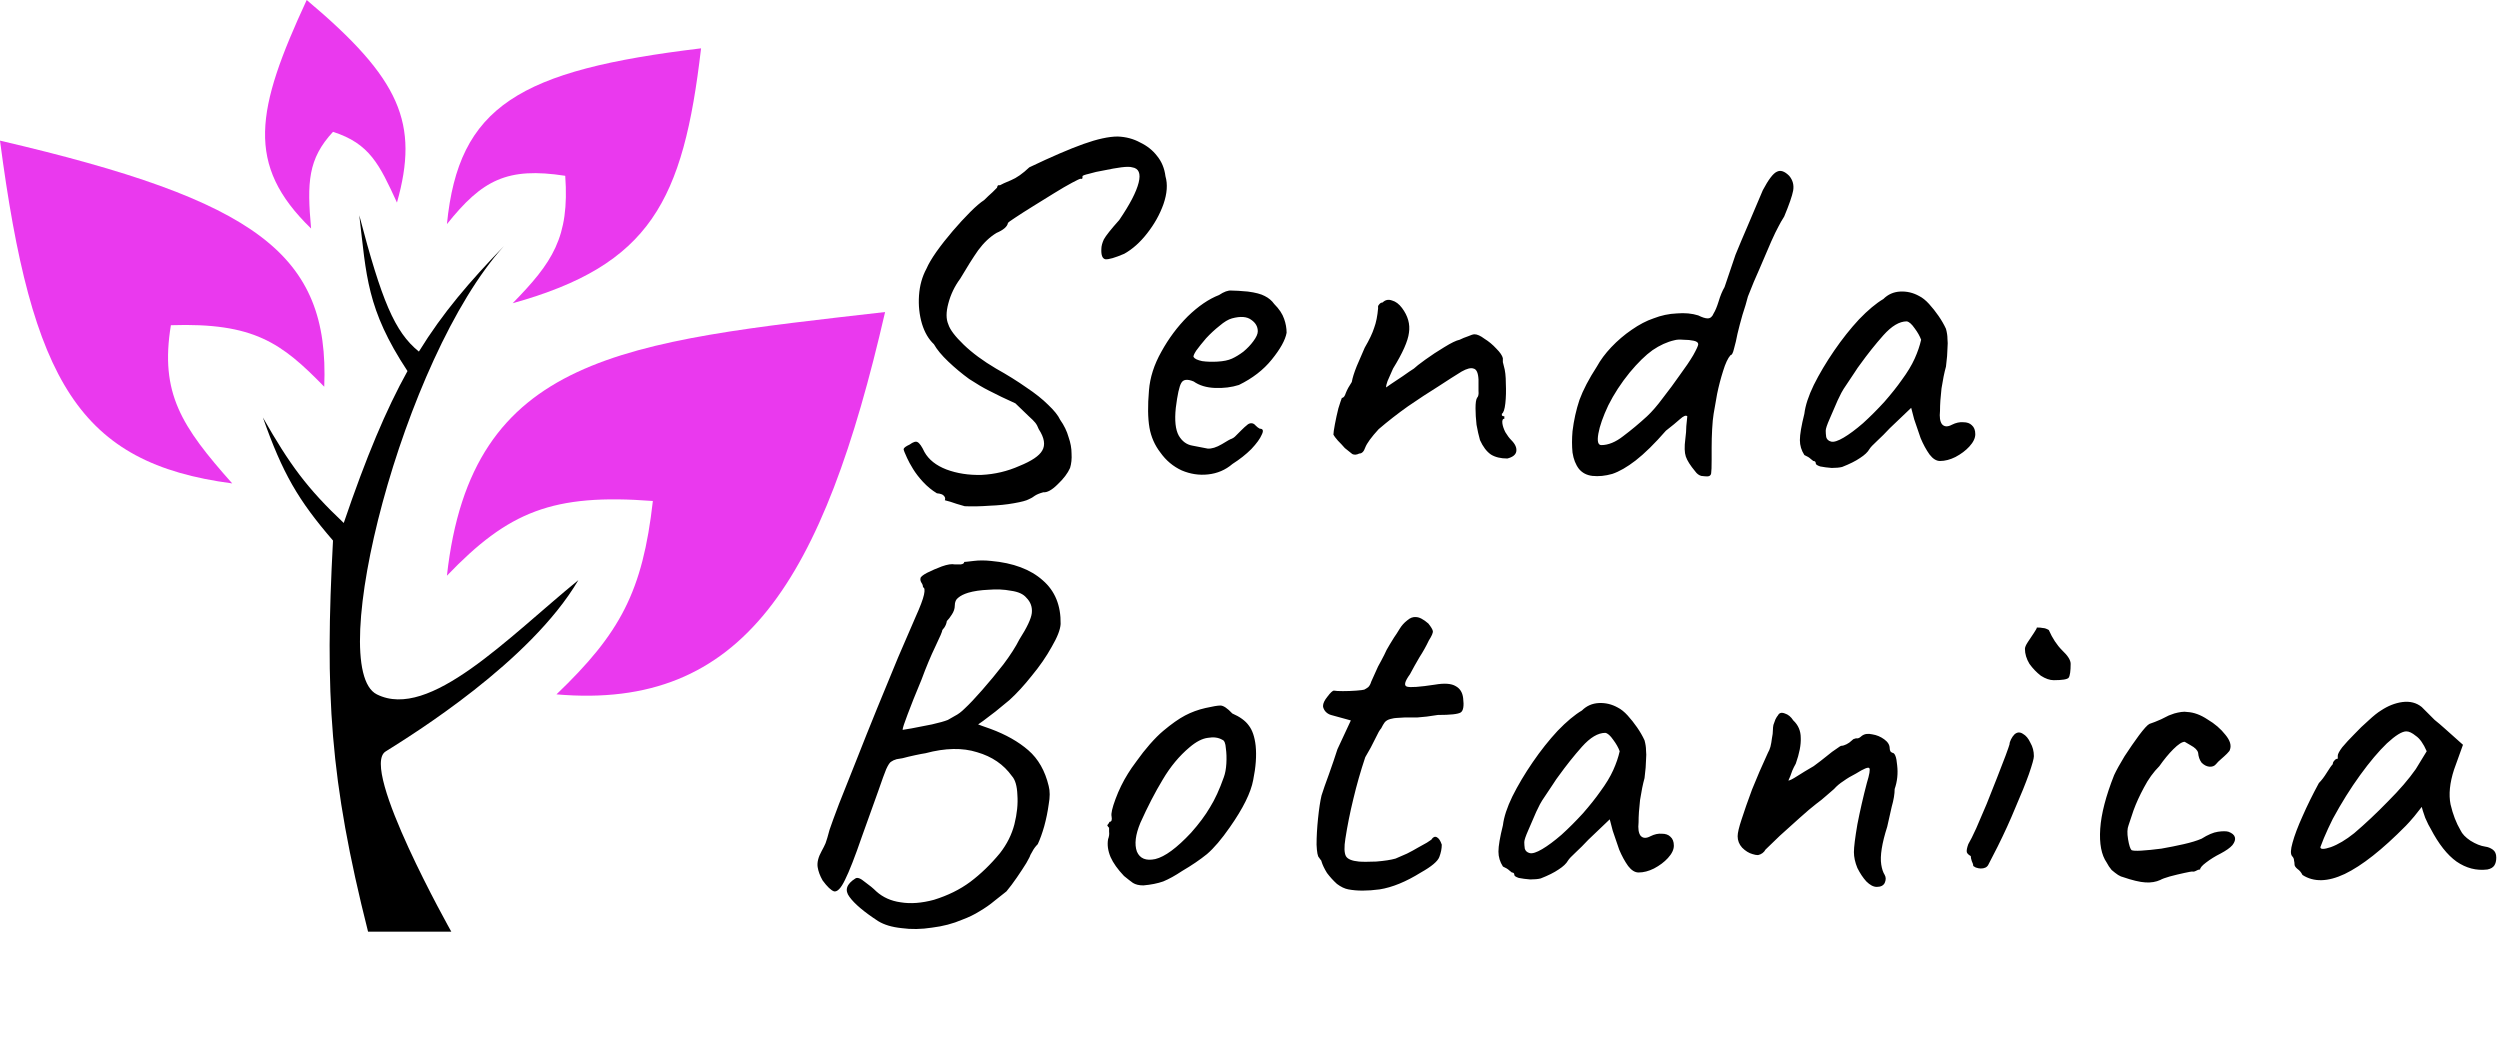 <svg width="322" height="134" viewBox="0 0 322 134"  xmlns="http://www.w3.org/2000/svg">
<g id="Group 6">
<g id="Vector 1">
<path d="M58.129 120H47.406C42.457 100.398 41.84 89.359 42.891 69.623C38.399 64.419 36.399 60.971 33.861 53.774C37.312 59.839 39.535 62.883 44.275 67.359C47.174 58.837 49.731 52.758 52.485 47.795C47.196 39.783 47.2 35.476 46.277 27.736C49.146 38.675 50.822 42.761 53.953 45.283C57.032 40.281 60.452 36.316 64.901 31.698C51.846 46.129 41.762 86.038 48.535 89.434C55.307 92.83 65.419 82.13 74.495 74.717C68.302 85.261 53.063 94.658 49.663 96.792C46.264 98.927 58.129 120 58.129 120Z"/>
<path d="M84.089 64.528C82.766 76.21 79.879 81.57 71.673 89.434C95.715 91.524 106.042 74.81 114 40.189C80.305 44.055 60.712 45.657 57.564 74.151C65.506 65.87 71.202 63.548 84.089 64.528Z" fill="#EA39EE"/>
<path d="M72.802 22.642C73.37 30.592 71.14 33.828 66.03 39.057C83.765 34.124 88.008 25.913 90.297 6.226C66.835 9.045 59.066 13.665 57.564 28.868C62.11 23.183 65.303 21.488 72.802 22.642Z" fill="#EA39EE"/>
<path d="M40.069 29.434C31.587 21.215 32.934 14.187 39.505 0C51.616 10.178 54.001 15.893 51.129 26.092L51.112 26.056C48.883 21.217 47.628 18.493 42.891 16.981C39.66 20.465 39.535 23.511 40.069 29.434Z" fill="#EA39EE"/>
<path d="M41.762 49.811C42.45 32.743 33.155 25.844 0 18.113C4.078 49.222 10.202 59.668 29.911 62.264C23.363 54.91 20.58 50.631 22.01 41.887C32.715 41.536 36.264 44.164 41.762 49.811Z" fill="#EA39EE"/>
</g>
<path id="Senda&#226;&#128;&#168;" d="M124.256 65.2C123.488 64.987 122.869 64.795 122.4 64.624C121.931 64.496 121.696 64.432 121.696 64.432C121.781 64.219 121.739 64.027 121.568 63.856C121.44 63.685 121.141 63.579 120.672 63.536C120.032 63.152 119.435 62.661 118.88 62.064C118.368 61.509 117.941 60.955 117.6 60.4C117.259 59.845 117.003 59.376 116.832 58.992C116.533 58.352 116.384 57.968 116.384 57.84C116.427 57.669 116.683 57.477 117.152 57.264C117.621 56.923 117.963 56.816 118.176 56.944C118.432 57.072 118.731 57.499 119.072 58.224C119.627 59.205 120.565 59.952 121.888 60.464C123.253 60.976 124.768 61.211 126.432 61.168C128.139 61.083 129.76 60.699 131.296 60.016C132.875 59.376 133.856 58.715 134.24 58.032C134.667 57.307 134.517 56.389 133.792 55.28C133.664 54.939 133.515 54.661 133.344 54.448C133.173 54.235 132.896 53.957 132.512 53.616C132.171 53.275 131.595 52.72 130.784 51.952C130.144 51.653 129.547 51.376 128.992 51.12C128.48 50.864 127.925 50.587 127.328 50.288C126.645 49.947 125.813 49.456 124.832 48.816C123.893 48.133 122.997 47.387 122.144 46.576C121.291 45.765 120.672 45.019 120.288 44.336C119.605 43.696 119.093 42.821 118.752 41.712C118.411 40.56 118.283 39.344 118.368 38.064C118.453 36.784 118.773 35.632 119.328 34.608C119.584 34.011 120.011 33.285 120.608 32.432C121.248 31.536 121.952 30.64 122.72 29.744C123.488 28.848 124.235 28.037 124.96 27.312C125.685 26.587 126.283 26.075 126.752 25.776C127.093 25.435 127.456 25.093 127.84 24.752C128.224 24.368 128.416 24.176 128.416 24.176C128.459 23.963 128.523 23.856 128.608 23.856C128.736 23.856 128.8 23.856 128.8 23.856C129.013 23.728 129.483 23.515 130.208 23.216C130.933 22.917 131.723 22.363 132.576 21.552C135.435 20.187 137.76 19.184 139.552 18.544C141.344 17.904 142.816 17.584 143.968 17.584C145.035 17.627 145.995 17.883 146.848 18.352C147.744 18.779 148.469 19.355 149.024 20.08C149.621 20.805 149.984 21.68 150.112 22.704C150.411 23.728 150.325 24.923 149.856 26.288C149.387 27.611 148.683 28.869 147.744 30.064C146.848 31.216 145.867 32.091 144.8 32.688C143.605 33.2 142.795 33.435 142.368 33.392C141.984 33.307 141.813 32.859 141.856 32.048C141.856 31.707 141.963 31.301 142.176 30.832C142.432 30.363 143.093 29.531 144.16 28.336C145.525 26.331 146.357 24.731 146.656 23.536C146.955 22.341 146.677 21.68 145.824 21.552C145.568 21.467 145.099 21.467 144.416 21.552C143.776 21.637 143.051 21.765 142.24 21.936C141.472 22.064 140.811 22.213 140.256 22.384C139.701 22.512 139.424 22.619 139.424 22.704C139.424 22.704 139.424 22.768 139.424 22.896C139.424 23.024 139.339 23.067 139.168 23.024C139.083 23.024 138.72 23.195 138.08 23.536C137.44 23.877 136.672 24.325 135.776 24.88C134.88 25.435 133.984 25.989 133.088 26.544C132.192 27.099 131.424 27.589 130.784 28.016C130.187 28.4 129.867 28.635 129.824 28.72C129.739 29.189 129.248 29.616 128.352 30C127.499 30.512 126.709 31.259 125.984 32.24C125.301 33.221 124.533 34.437 123.68 35.888C122.955 36.869 122.443 37.936 122.144 39.088C121.845 40.197 121.845 41.093 122.144 41.776C122.357 42.459 123.019 43.333 124.128 44.4C125.237 45.467 126.624 46.491 128.288 47.472C129.739 48.283 131.04 49.093 132.192 49.904C133.344 50.672 134.283 51.419 135.008 52.144C135.776 52.869 136.288 53.509 136.544 54.064C137.056 54.789 137.419 55.536 137.632 56.304C137.888 57.029 138.016 57.733 138.016 58.416C138.059 59.099 137.995 59.717 137.824 60.272C137.525 60.955 136.992 61.659 136.224 62.384C135.499 63.109 134.88 63.451 134.368 63.408C133.899 63.536 133.536 63.685 133.28 63.856C133.067 64.027 132.811 64.176 132.512 64.304C132.213 64.475 131.573 64.645 130.592 64.816C129.653 64.987 128.608 65.093 127.456 65.136C126.304 65.221 125.237 65.243 124.256 65.2ZM158.739 59.76C157.843 60.528 156.798 60.976 155.603 61.104C154.451 61.232 153.32 61.061 152.211 60.592C151.102 60.08 150.184 59.312 149.459 58.288C148.734 57.349 148.264 56.283 148.051 55.088C147.838 53.851 147.816 52.251 147.987 50.288C148.115 48.624 148.648 46.96 149.587 45.296C150.526 43.589 151.656 42.075 152.979 40.752C154.344 39.429 155.688 38.512 157.011 38C157.651 37.573 158.184 37.381 158.611 37.424C159.08 37.424 159.784 37.467 160.723 37.552C161.704 37.68 162.43 37.872 162.899 38.128C163.411 38.384 163.816 38.725 164.115 39.152C164.755 39.792 165.182 40.432 165.395 41.072C165.608 41.669 165.715 42.267 165.715 42.864C165.544 43.803 164.904 44.955 163.795 46.32C162.728 47.643 161.32 48.731 159.571 49.584C158.632 49.883 157.608 50.011 156.499 49.968C155.39 49.925 154.472 49.648 153.747 49.136C152.936 48.795 152.403 48.859 152.147 49.328C151.891 49.755 151.656 50.821 151.443 52.528C151.272 54.149 151.4 55.344 151.827 56.112C152.254 56.837 152.83 57.264 153.555 57.392C154.408 57.563 155.07 57.691 155.539 57.776C156.051 57.819 156.67 57.627 157.395 57.2C158.078 56.773 158.504 56.539 158.675 56.496C158.846 56.411 158.974 56.325 159.059 56.24C159.187 56.112 159.464 55.835 159.891 55.408C160.19 55.109 160.424 54.896 160.595 54.768C160.766 54.597 160.958 54.512 161.171 54.512C161.384 54.512 161.576 54.619 161.747 54.832C161.918 55.003 162.088 55.131 162.259 55.216C162.686 55.216 162.771 55.472 162.515 55.984C162.302 56.496 161.854 57.115 161.171 57.84C160.488 58.523 159.678 59.163 158.739 59.76ZM158.675 46.192C159.144 45.979 159.635 45.68 160.147 45.296C160.659 44.869 161.086 44.421 161.427 43.952C161.811 43.44 162.003 43.013 162.003 42.672C162.003 42.075 161.726 41.584 161.171 41.2C160.616 40.773 159.784 40.709 158.675 41.008C158.206 41.136 157.672 41.456 157.075 41.968C156.478 42.437 155.902 42.971 155.347 43.568C154.835 44.165 154.408 44.699 154.067 45.168C153.768 45.637 153.662 45.915 153.747 46C153.875 46.213 154.238 46.384 154.835 46.512C155.432 46.597 156.094 46.619 156.819 46.576C157.587 46.533 158.206 46.405 158.675 46.192ZM194.144 59.056C193.29 59.056 192.586 58.885 192.032 58.544C191.477 58.16 191.008 57.541 190.624 56.688C190.453 56.091 190.304 55.429 190.176 54.704C190.09 53.936 190.048 53.232 190.048 52.592C190.048 51.909 190.112 51.461 190.24 51.248C190.41 51.077 190.474 50.779 190.432 50.352C190.432 49.883 190.432 49.392 190.432 48.88C190.389 48.027 190.176 47.557 189.792 47.472C189.45 47.344 188.938 47.472 188.256 47.856C187.488 48.325 186.485 48.965 185.248 49.776C184.01 50.544 182.709 51.397 181.344 52.336C180.021 53.275 178.762 54.256 177.568 55.28C176.629 56.304 176.053 57.093 175.84 57.648C175.669 58.16 175.413 58.416 175.072 58.416C174.73 58.587 174.432 58.608 174.176 58.48C173.962 58.309 173.642 58.053 173.216 57.712C172.917 57.371 172.618 57.051 172.32 56.752C172.021 56.411 171.829 56.155 171.744 55.984C171.744 55.771 171.808 55.323 171.936 54.64C172.064 53.957 172.213 53.275 172.384 52.592C172.597 51.909 172.746 51.461 172.832 51.248C173.045 51.248 173.216 51.035 173.344 50.608C173.514 50.181 173.77 49.712 174.112 49.2C174.197 48.688 174.41 48.005 174.752 47.152C175.136 46.256 175.477 45.467 175.776 44.784C176.373 43.76 176.778 42.907 176.992 42.224C177.248 41.541 177.418 40.688 177.504 39.664C177.461 39.493 177.504 39.344 177.632 39.216C177.76 39.045 177.909 38.96 178.08 38.96C178.421 38.619 178.826 38.533 179.296 38.704C179.765 38.832 180.192 39.152 180.576 39.664C181.344 40.688 181.642 41.755 181.472 42.864C181.344 43.931 180.661 45.467 179.424 47.472C179.125 48.155 178.89 48.688 178.72 49.072C178.592 49.413 178.528 49.691 178.528 49.904C178.528 49.904 178.741 49.755 179.168 49.456C179.637 49.157 180.149 48.816 180.704 48.432C181.301 48.005 181.77 47.685 182.112 47.472C182.325 47.259 182.816 46.875 183.584 46.32C184.352 45.765 185.162 45.232 186.016 44.72C186.912 44.165 187.573 43.845 188 43.76C188.341 43.589 188.704 43.44 189.088 43.312C189.472 43.141 189.749 43.056 189.92 43.056C190.261 43.056 190.688 43.248 191.2 43.632C191.754 43.973 192.266 44.4 192.736 44.912C193.205 45.381 193.482 45.787 193.568 46.128C193.568 46.299 193.568 46.469 193.568 46.64C193.61 46.811 193.653 46.981 193.696 47.152C193.866 47.707 193.952 48.453 193.952 49.392C193.994 50.331 193.973 51.184 193.888 51.952C193.802 52.72 193.653 53.168 193.44 53.296C193.44 53.296 193.44 53.36 193.44 53.488C193.482 53.573 193.589 53.616 193.76 53.616C193.76 53.787 193.76 53.893 193.76 53.936C193.546 53.936 193.461 54.128 193.504 54.512C193.546 54.853 193.674 55.237 193.888 55.664C194.144 56.091 194.4 56.432 194.656 56.688C195.168 57.2 195.381 57.691 195.296 58.16C195.21 58.587 194.826 58.885 194.144 59.056ZM219.884 61.36C219.713 61.36 219.457 61.339 219.116 61.296C218.817 61.211 218.561 61.019 218.348 60.72C217.708 59.952 217.303 59.312 217.132 58.8C216.961 58.288 216.94 57.541 217.068 56.56C217.153 55.92 217.196 55.365 217.196 54.896C217.239 54.384 217.281 53.957 217.324 53.616C217.153 53.445 216.833 53.573 216.364 54C215.937 54.384 215.34 54.875 214.572 55.472C213.121 57.136 211.82 58.416 210.668 59.312C209.559 60.165 208.556 60.741 207.66 61.04C206.764 61.296 205.911 61.381 205.1 61.296C204.375 61.211 203.799 60.912 203.372 60.4C202.945 59.845 202.668 59.141 202.54 58.288C202.455 57.435 202.455 56.517 202.54 55.536C202.711 54.128 203.009 52.784 203.436 51.504C203.905 50.224 204.652 48.795 205.676 47.216C206.145 46.363 206.764 45.531 207.532 44.72C208.343 43.867 209.217 43.12 210.156 42.48C211.137 41.797 212.076 41.307 212.972 41.008C213.953 40.624 214.956 40.411 215.98 40.368C217.004 40.283 217.921 40.368 218.732 40.624C219.244 40.88 219.649 41.008 219.948 41.008C220.289 41.008 220.545 40.795 220.716 40.368C220.929 40.027 221.143 39.515 221.356 38.832C221.569 38.107 221.825 37.488 222.124 36.976L223.532 32.816C224.001 31.664 224.513 30.448 225.068 29.168C225.623 27.888 226.284 26.331 227.052 24.496C227.777 23.131 228.375 22.341 228.844 22.128C229.313 21.872 229.847 22.043 230.444 22.64C230.913 23.195 231.084 23.835 230.956 24.56C230.828 25.243 230.444 26.352 229.804 27.888C229.505 28.357 229.249 28.805 229.036 29.232C228.823 29.616 228.524 30.235 228.14 31.088C227.585 32.411 227.073 33.605 226.604 34.672C226.135 35.696 225.644 36.869 225.132 38.192C224.961 38.875 224.727 39.664 224.428 40.56C224.172 41.456 223.959 42.267 223.788 42.992C223.66 43.675 223.511 44.315 223.34 44.912C223.212 45.467 223.063 45.744 222.892 45.744C222.551 46.128 222.231 46.811 221.932 47.792C221.633 48.731 221.377 49.712 221.164 50.736C220.993 51.76 220.844 52.613 220.716 53.296C220.631 53.808 220.567 54.469 220.524 55.28C220.481 56.091 220.46 56.88 220.46 57.648C220.46 58.373 220.46 58.885 220.46 59.184C220.46 60.123 220.439 60.72 220.396 60.976C220.353 61.232 220.183 61.36 219.884 61.36ZM206.252 57.328C207.148 57.328 208.087 56.944 209.068 56.176C210.092 55.408 211.116 54.555 212.14 53.616C212.78 53.019 213.463 52.229 214.188 51.248C214.956 50.267 215.681 49.285 216.364 48.304C217.089 47.323 217.665 46.469 218.092 45.744C218.519 44.976 218.732 44.507 218.732 44.336C218.732 44.123 218.54 43.973 218.156 43.888C217.772 43.803 217.324 43.76 216.812 43.76C216.343 43.717 215.959 43.739 215.66 43.824C214.721 44.037 213.783 44.464 212.844 45.104C211.948 45.744 210.967 46.704 209.9 47.984C208.791 49.349 207.873 50.757 207.148 52.208C206.465 53.659 206.039 54.875 205.868 55.856C205.697 56.837 205.825 57.328 206.252 57.328ZM237.265 60.144C236.924 60.229 236.476 60.272 235.921 60.272C235.366 60.229 234.876 60.165 234.449 60.08C234.065 59.952 233.873 59.824 233.873 59.696C233.873 59.483 233.766 59.376 233.553 59.376C233.553 59.376 233.446 59.291 233.233 59.12C233.062 58.949 232.785 58.779 232.401 58.608C232.017 58.011 231.825 57.371 231.825 56.688C231.825 55.963 232.017 54.832 232.401 53.296C232.529 52.229 232.934 50.992 233.617 49.584C234.342 48.133 235.217 46.661 236.241 45.168C237.265 43.675 238.332 42.331 239.441 41.136C240.593 39.941 241.638 39.067 242.577 38.512C243.174 37.915 243.9 37.595 244.753 37.552C245.606 37.509 246.417 37.701 247.185 38.128C247.612 38.341 248.038 38.683 248.465 39.152C248.892 39.621 249.297 40.133 249.681 40.688C250.065 41.243 250.385 41.797 250.641 42.352C250.769 42.821 250.833 43.248 250.833 43.632C250.876 43.973 250.876 44.4 250.833 44.912C250.833 45.424 250.769 46.192 250.641 47.216C250.428 47.984 250.236 48.923 250.065 50.032C249.937 51.141 249.873 52.101 249.873 52.912C249.788 53.723 249.873 54.299 250.129 54.64C250.428 54.981 250.854 55.003 251.409 54.704C251.921 54.448 252.412 54.341 252.881 54.384C253.35 54.384 253.713 54.512 253.969 54.768C254.268 55.024 254.417 55.408 254.417 55.92C254.417 56.432 254.161 56.965 253.649 57.52C253.18 58.032 252.582 58.48 251.857 58.864C251.174 59.205 250.513 59.376 249.873 59.376C249.404 59.376 248.956 59.099 248.529 58.544C248.102 57.947 247.718 57.243 247.377 56.432C247.078 55.579 246.801 54.768 246.545 54L246.161 52.528L243.409 55.152C242.854 55.749 242.3 56.304 241.745 56.816C241.233 57.285 240.913 57.627 240.785 57.84C240.572 58.224 240.166 58.608 239.569 58.992C239.014 59.376 238.246 59.76 237.265 60.144ZM237.457 56.368C238.182 55.941 239.014 55.323 239.953 54.512C240.892 53.659 241.809 52.741 242.705 51.76C243.601 50.736 244.348 49.797 244.945 48.944C245.67 47.963 246.225 47.045 246.609 46.192C246.993 45.339 247.27 44.528 247.441 43.76C247.27 43.291 246.993 42.8 246.609 42.288C246.225 41.733 245.884 41.435 245.585 41.392C244.646 41.392 243.644 41.989 242.577 43.184C241.553 44.336 240.55 45.595 239.569 46.96C239.398 47.173 239.164 47.515 238.865 47.984C238.566 48.453 238.268 48.901 237.969 49.328C237.713 49.712 237.542 49.968 237.457 50.096C237.329 50.267 237.073 50.757 236.689 51.568C236.348 52.336 236.006 53.125 235.665 53.936C235.324 54.704 235.153 55.216 235.153 55.472C235.153 55.728 235.174 56.005 235.217 56.304C235.302 56.603 235.516 56.795 235.857 56.88C236.198 56.965 236.732 56.795 237.457 56.368Z" fill="black"/>
<path id="Botanica" d="M113.12 118.648C111.285 117.453 110.048 116.408 109.408 115.512C108.768 114.659 109.024 113.869 110.176 113.144C110.432 112.973 110.837 113.123 111.392 113.592C111.989 114.019 112.48 114.424 112.864 114.808C113.717 115.576 114.763 116.045 116 116.216C117.28 116.429 118.709 116.323 120.288 115.896C122.08 115.341 123.637 114.573 124.96 113.592C126.325 112.568 127.605 111.331 128.8 109.88C129.696 108.728 130.315 107.491 130.656 106.168C130.997 104.803 131.125 103.544 131.04 102.392C130.997 101.24 130.763 100.429 130.336 99.96C129.269 98.467 127.776 97.443 125.856 96.888C123.979 96.291 121.76 96.333 119.2 97.016C118.901 97.059 118.453 97.144 117.856 97.272C117.259 97.4 116.725 97.528 116.256 97.656C115.787 97.741 115.531 97.784 115.488 97.784C115.189 97.869 114.955 97.976 114.784 98.104C114.613 98.189 114.4 98.509 114.144 99.064C113.931 99.576 113.589 100.515 113.12 101.88C112.651 103.203 111.947 105.165 111.008 107.768C110.112 110.371 109.387 112.227 108.832 113.336C108.32 114.403 107.851 114.893 107.424 114.808C107.04 114.68 106.549 114.211 105.952 113.4C105.611 112.803 105.397 112.227 105.312 111.672C105.227 111.075 105.397 110.392 105.824 109.624C106.037 109.24 106.208 108.899 106.336 108.6C106.464 108.259 106.635 107.683 106.848 106.872C107.061 106.232 107.467 105.123 108.064 103.544C108.704 101.923 109.451 100.045 110.304 97.912C111.157 95.736 112.053 93.496 112.992 91.192C113.931 88.888 114.827 86.712 115.68 84.664C116.576 82.616 117.323 80.888 117.92 79.48C118.517 78.157 118.88 77.197 119.008 76.6C119.136 76.003 119.093 75.683 118.88 75.64C118.88 75.427 118.816 75.235 118.688 75.064C118.56 74.851 118.517 74.659 118.56 74.488C118.56 74.317 118.837 74.083 119.392 73.784C119.989 73.485 120.629 73.208 121.312 72.952C122.037 72.696 122.592 72.611 122.976 72.696C123.189 72.696 123.445 72.696 123.744 72.696C124.043 72.653 124.192 72.547 124.192 72.376C124.32 72.376 124.725 72.333 125.408 72.248C126.091 72.163 126.837 72.163 127.648 72.248C130.507 72.504 132.725 73.336 134.304 74.744C135.883 76.109 136.651 77.987 136.608 80.376C136.565 81.101 136.181 82.083 135.456 83.32C134.773 84.557 133.92 85.795 132.896 87.032C131.915 88.269 130.955 89.315 130.016 90.168C129.461 90.637 128.864 91.128 128.224 91.64C127.627 92.109 127.093 92.515 126.624 92.856C126.197 93.155 125.984 93.304 125.984 93.304C125.984 93.304 126.155 93.368 126.496 93.496C126.837 93.624 127.2 93.752 127.584 93.88C129.547 94.605 131.168 95.523 132.448 96.632C133.728 97.741 134.603 99.277 135.072 101.24C135.243 101.88 135.243 102.669 135.072 103.608C134.944 104.547 134.752 105.485 134.496 106.424C134.24 107.32 133.963 108.088 133.664 108.728C133.365 109.027 133.131 109.347 132.96 109.688C132.789 109.987 132.704 110.136 132.704 110.136C132.704 110.221 132.533 110.563 132.192 111.16C131.851 111.715 131.445 112.333 130.976 113.016C130.507 113.699 130.059 114.296 129.632 114.808C129.205 115.149 128.693 115.555 128.096 116.024C127.541 116.493 126.901 116.941 126.176 117.368C125.493 117.795 124.747 118.157 123.936 118.456C122.741 118.968 121.44 119.309 120.032 119.48C118.667 119.693 117.365 119.715 116.128 119.544C114.891 119.416 113.888 119.117 113.12 118.648ZM116.256 94.008C116.256 94.008 116.64 93.944 117.408 93.816C118.219 93.645 119.093 93.475 120.032 93.304C120.971 93.091 121.653 92.899 122.08 92.728C122.293 92.6 122.592 92.429 122.976 92.216C123.403 92.003 123.829 91.683 124.256 91.256C124.853 90.701 125.6 89.912 126.496 88.888C127.435 87.821 128.352 86.712 129.248 85.56C130.144 84.365 130.827 83.299 131.296 82.36C132.277 80.824 132.811 79.693 132.896 78.968C132.981 78.2 132.747 77.539 132.192 76.984C131.808 76.515 131.147 76.216 130.208 76.088C129.312 75.917 128.352 75.875 127.328 75.96C126.304 76.003 125.429 76.131 124.704 76.344C124.149 76.515 123.723 76.728 123.424 76.984C123.125 77.197 122.976 77.539 122.976 78.008C122.976 78.392 122.848 78.776 122.592 79.16C122.379 79.501 122.165 79.779 121.952 79.992C121.909 80.291 121.803 80.568 121.632 80.824C121.461 81.037 121.376 81.144 121.376 81.144C121.376 81.315 121.077 82.019 120.48 83.256C119.883 84.493 119.285 85.923 118.688 87.544C117.92 89.379 117.323 90.872 116.896 92.024C116.469 93.133 116.256 93.795 116.256 94.008ZM147.266 114.04C146.711 114.04 146.263 113.933 145.922 113.72C145.623 113.507 145.239 113.208 144.77 112.824C143.959 111.971 143.383 111.16 143.042 110.392C142.701 109.581 142.594 108.813 142.722 108.088C142.85 107.747 142.893 107.427 142.85 107.128C142.85 106.787 142.85 106.616 142.85 106.616C142.637 106.403 142.573 106.275 142.658 106.232C142.743 106.147 142.829 106.019 142.914 105.848C143.17 105.848 143.255 105.613 143.17 105.144C143.085 104.803 143.255 104.056 143.682 102.904C144.109 101.752 144.642 100.664 145.282 99.64C145.538 99.213 145.922 98.659 146.434 97.976C146.946 97.251 147.501 96.547 148.098 95.864C148.738 95.139 149.314 94.563 149.826 94.136C150.893 93.24 151.831 92.579 152.642 92.152C153.453 91.725 154.327 91.405 155.266 91.192C156.205 90.979 156.845 90.872 157.186 90.872C157.57 90.872 158.082 91.213 158.722 91.896C159.703 92.323 160.407 92.835 160.834 93.432C161.303 94.029 161.602 94.904 161.73 96.056C161.858 97.336 161.751 98.808 161.41 100.472C161.111 102.093 160.109 104.12 158.402 106.552C157.335 108.088 156.354 109.24 155.458 110.008C154.562 110.733 153.495 111.459 152.258 112.184C151.362 112.781 150.551 113.229 149.826 113.528C149.101 113.784 148.247 113.955 147.266 114.04ZM153.41 107.256C154.434 106.104 155.245 105.016 155.842 103.992C156.482 102.968 157.079 101.667 157.634 100.088C157.805 99.619 157.911 99.043 157.954 98.36C157.997 97.635 157.975 96.973 157.89 96.376C157.847 95.736 157.698 95.373 157.442 95.288C156.93 94.989 156.311 94.904 155.586 95.032C154.861 95.117 154.071 95.523 153.218 96.248C151.895 97.357 150.743 98.744 149.762 100.408C148.781 102.029 147.821 103.885 146.882 105.976C146.242 107.512 146.093 108.749 146.434 109.688C146.818 110.584 147.607 110.904 148.802 110.648C150.039 110.349 151.575 109.219 153.41 107.256ZM173.669 114.552C173.199 114.467 172.709 114.232 172.197 113.848C171.727 113.421 171.301 112.952 170.917 112.44C170.575 111.885 170.341 111.395 170.213 110.968C170.213 110.883 170.149 110.776 170.021 110.648C169.935 110.52 169.893 110.456 169.893 110.456C169.722 110.328 169.615 109.773 169.573 108.792C169.573 107.768 169.637 106.637 169.765 105.4C169.893 104.163 170.042 103.181 170.213 102.456C170.426 101.773 170.746 100.856 171.173 99.704C171.599 98.509 171.962 97.443 172.261 96.504L173.989 92.792L171.429 92.088C171.13 92.003 170.874 91.832 170.661 91.576C170.49 91.32 170.405 91.107 170.405 90.936C170.405 90.595 170.597 90.189 170.981 89.72C171.365 89.208 171.642 88.952 171.813 88.952C172.026 88.995 172.41 89.016 172.965 89.016C173.562 89.016 174.138 88.995 174.693 88.952C175.247 88.909 175.589 88.867 175.717 88.824C175.887 88.739 176.058 88.632 176.229 88.504C176.399 88.333 176.527 88.099 176.613 87.8C176.826 87.331 177.018 86.904 177.189 86.52C177.359 86.093 177.594 85.624 177.893 85.112C178.191 84.557 178.426 84.088 178.597 83.704C178.81 83.32 179.13 82.787 179.557 82.104C179.77 81.805 180.005 81.443 180.261 81.016C180.517 80.589 180.837 80.227 181.221 79.928C181.605 79.587 181.989 79.437 182.373 79.48C182.799 79.48 183.333 79.757 183.973 80.312C184.314 80.739 184.506 81.059 184.549 81.272C184.591 81.485 184.421 81.891 184.037 82.488C183.695 83.213 183.29 83.939 182.821 84.664C182.394 85.389 181.989 86.115 181.605 86.84C180.922 87.779 180.794 88.312 181.221 88.44C181.647 88.568 182.842 88.483 184.805 88.184C186.042 87.971 186.938 88.035 187.493 88.376C188.047 88.675 188.367 89.187 188.453 89.912C188.581 90.936 188.474 91.555 188.133 91.768C187.791 91.981 186.81 92.088 185.189 92.088C184.165 92.259 183.29 92.365 182.565 92.408C181.839 92.408 181.306 92.408 180.965 92.408C180.41 92.451 180.047 92.472 179.877 92.472C179.706 92.472 179.45 92.515 179.109 92.6C178.767 92.685 178.511 92.835 178.341 93.048C178.213 93.219 178.063 93.475 177.893 93.816C177.722 93.987 177.466 94.435 177.125 95.16C176.783 95.885 176.357 96.675 175.845 97.528C175.247 99.32 174.735 101.112 174.309 102.904C173.882 104.653 173.541 106.36 173.285 108.024C173.114 109.091 173.135 109.837 173.349 110.264C173.562 110.648 174.117 110.883 175.013 110.968C175.482 111.011 176.229 111.011 177.253 110.968C178.319 110.883 179.151 110.755 179.749 110.584C180.218 110.371 180.709 110.157 181.221 109.944C181.733 109.688 182.202 109.432 182.629 109.176C183.013 108.963 183.397 108.749 183.781 108.536C184.165 108.28 184.357 108.152 184.357 108.152C184.57 107.811 184.805 107.704 185.061 107.832C185.317 107.96 185.53 108.28 185.701 108.792C185.701 109.304 185.594 109.837 185.381 110.392C185.167 110.947 184.378 111.608 183.013 112.376C181.093 113.571 179.322 114.296 177.701 114.552C176.122 114.765 174.778 114.765 173.669 114.552ZM198.44 113.144C198.099 113.229 197.651 113.272 197.096 113.272C196.541 113.229 196.051 113.165 195.624 113.08C195.24 112.952 195.048 112.824 195.048 112.696C195.048 112.483 194.941 112.376 194.728 112.376C194.728 112.376 194.621 112.291 194.408 112.12C194.237 111.949 193.96 111.779 193.576 111.608C193.192 111.011 193 110.371 193 109.688C193 108.963 193.192 107.832 193.576 106.296C193.704 105.229 194.109 103.992 194.792 102.584C195.517 101.133 196.392 99.661 197.416 98.168C198.44 96.675 199.507 95.331 200.616 94.136C201.768 92.941 202.813 92.067 203.752 91.512C204.349 90.915 205.075 90.595 205.928 90.552C206.781 90.509 207.592 90.701 208.36 91.128C208.787 91.341 209.213 91.683 209.64 92.152C210.067 92.621 210.472 93.133 210.856 93.688C211.24 94.243 211.56 94.797 211.816 95.352C211.944 95.821 212.008 96.248 212.008 96.632C212.051 96.973 212.051 97.4 212.008 97.912C212.008 98.424 211.944 99.192 211.816 100.216C211.603 100.984 211.411 101.923 211.24 103.032C211.112 104.141 211.048 105.101 211.048 105.912C210.963 106.723 211.048 107.299 211.304 107.64C211.603 107.981 212.029 108.003 212.584 107.704C213.096 107.448 213.587 107.341 214.056 107.384C214.525 107.384 214.888 107.512 215.144 107.768C215.443 108.024 215.592 108.408 215.592 108.92C215.592 109.432 215.336 109.965 214.824 110.52C214.355 111.032 213.757 111.48 213.032 111.864C212.349 112.205 211.688 112.376 211.048 112.376C210.579 112.376 210.131 112.099 209.704 111.544C209.277 110.947 208.893 110.243 208.552 109.432C208.253 108.579 207.976 107.768 207.72 107L207.336 105.528L204.584 108.152C204.029 108.749 203.475 109.304 202.92 109.816C202.408 110.285 202.088 110.627 201.96 110.84C201.747 111.224 201.341 111.608 200.744 111.992C200.189 112.376 199.421 112.76 198.44 113.144ZM198.632 109.368C199.357 108.941 200.189 108.323 201.128 107.512C202.067 106.659 202.984 105.741 203.88 104.76C204.776 103.736 205.523 102.797 206.12 101.944C206.845 100.963 207.4 100.045 207.784 99.192C208.168 98.339 208.445 97.528 208.616 96.76C208.445 96.291 208.168 95.8 207.784 95.288C207.4 94.733 207.059 94.435 206.76 94.392C205.821 94.392 204.819 94.989 203.752 96.184C202.728 97.336 201.725 98.595 200.744 99.96C200.573 100.173 200.339 100.515 200.04 100.984C199.741 101.453 199.443 101.901 199.144 102.328C198.888 102.712 198.717 102.968 198.632 103.096C198.504 103.267 198.248 103.757 197.864 104.568C197.523 105.336 197.181 106.125 196.84 106.936C196.499 107.704 196.328 108.216 196.328 108.472C196.328 108.728 196.349 109.005 196.392 109.304C196.477 109.603 196.691 109.795 197.032 109.88C197.373 109.965 197.907 109.795 198.632 109.368ZM241.728 114.232C241.301 114.232 240.853 113.997 240.384 113.528C239.957 113.059 239.573 112.483 239.232 111.8C238.933 111.075 238.784 110.392 238.784 109.752C238.784 109.112 238.933 107.917 239.232 106.168C239.573 104.419 239.978 102.648 240.448 100.856C240.789 99.747 240.896 99.107 240.768 98.936C240.64 98.765 240.064 99 239.04 99.64C238.442 99.939 237.909 100.259 237.44 100.6C236.97 100.899 236.565 101.24 236.224 101.624C236.01 101.795 235.69 102.072 235.264 102.456C234.837 102.84 234.389 103.203 233.92 103.544C233.365 103.971 232.661 104.568 231.808 105.336C230.954 106.104 230.101 106.872 229.248 107.64C228.437 108.408 227.818 109.005 227.392 109.432C227.306 109.603 227.178 109.752 227.008 109.88C226.837 110.008 226.645 110.093 226.432 110.136C226.218 110.136 225.984 110.093 225.728 110.008C225.258 109.88 224.81 109.603 224.384 109.176C224 108.749 223.808 108.259 223.808 107.704C223.808 107.277 223.978 106.552 224.32 105.528C224.661 104.461 225.109 103.181 225.664 101.688C226.261 100.195 226.944 98.616 227.712 96.952C227.84 96.739 227.946 96.483 228.032 96.184C228.117 95.843 228.181 95.48 228.224 95.096C228.309 94.712 228.352 94.349 228.352 94.008C228.352 93.795 228.373 93.581 228.416 93.368C228.501 93.112 228.586 92.877 228.672 92.664C228.8 92.408 228.906 92.237 228.992 92.152C229.162 91.811 229.461 91.725 229.888 91.896C230.314 92.024 230.677 92.323 230.976 92.792C231.616 93.389 231.936 94.136 231.936 95.032C231.978 95.928 231.765 97.037 231.296 98.36C231.125 98.659 230.976 98.957 230.848 99.256C230.762 99.512 230.677 99.747 230.592 99.96C230.506 100.131 230.442 100.28 230.4 100.408C230.357 100.493 230.336 100.536 230.336 100.536C230.506 100.536 230.89 100.344 231.488 99.96C232.085 99.576 232.789 99.149 233.6 98.68C234.24 98.211 234.794 97.784 235.264 97.4C235.776 96.973 236.202 96.653 236.544 96.44C236.885 96.184 237.098 96.056 237.184 96.056C237.354 96.056 237.568 95.992 237.824 95.864C238.08 95.736 238.293 95.587 238.464 95.416C238.634 95.245 238.762 95.16 238.848 95.16C238.976 95.117 239.04 95.096 239.04 95.096C239.04 95.096 239.125 95.096 239.296 95.096C239.466 95.053 239.637 94.947 239.808 94.776C240.149 94.52 240.597 94.456 241.152 94.584C241.706 94.669 242.218 94.883 242.688 95.224C243.157 95.565 243.392 95.949 243.392 96.376C243.392 96.547 243.434 96.696 243.52 96.824C243.648 96.909 243.712 96.952 243.712 96.952C244.053 96.952 244.266 97.485 244.352 98.552C244.48 99.619 244.373 100.643 244.032 101.624C244.032 102.264 243.904 103.032 243.648 103.928C243.434 104.824 243.242 105.677 243.072 106.488C242.73 107.555 242.496 108.493 242.368 109.304C242.24 110.115 242.218 110.797 242.304 111.352C242.389 111.907 242.538 112.355 242.752 112.696C242.922 112.995 242.922 113.336 242.752 113.72C242.581 114.061 242.24 114.232 241.728 114.232ZM255.116 111.864C254.945 111.864 254.732 111.821 254.476 111.736C254.263 111.608 254.156 111.544 254.156 111.544C254.156 111.373 254.092 111.16 253.964 110.904C253.879 110.648 253.836 110.435 253.836 110.264C253.537 110.093 253.367 109.923 253.324 109.752C253.281 109.539 253.345 109.197 253.516 108.728C253.772 108.301 254.113 107.619 254.54 106.68C254.967 105.699 255.415 104.653 255.884 103.544C256.353 102.392 256.801 101.261 257.228 100.152C257.655 99.043 258.017 98.104 258.316 97.336C258.615 96.525 258.785 96.035 258.828 95.864C258.828 95.693 258.892 95.48 259.02 95.224C259.148 94.968 259.297 94.755 259.468 94.584C259.809 94.285 260.172 94.264 260.556 94.52C260.94 94.733 261.26 95.117 261.516 95.672C261.815 96.184 261.964 96.76 261.964 97.4C261.964 97.699 261.751 98.467 261.324 99.704C260.897 100.899 260.321 102.328 259.596 103.992C258.913 105.656 258.145 107.341 257.292 109.048C256.652 110.285 256.247 111.075 256.076 111.416C255.905 111.715 255.585 111.864 255.116 111.864ZM264.524 87.608C264.012 87.608 263.457 87.416 262.86 87.032C262.305 86.605 261.815 86.093 261.388 85.496C261.004 84.856 260.812 84.216 260.812 83.576C260.812 83.363 260.94 83.064 261.196 82.68C261.452 82.296 261.708 81.912 261.964 81.528C262.22 81.144 262.348 80.909 262.348 80.824C262.689 80.824 262.945 80.845 263.116 80.888C263.329 80.888 263.585 80.973 263.884 81.144C264.353 82.211 264.929 83.085 265.612 83.768C266.337 84.451 266.7 85.027 266.7 85.496C266.7 86.435 266.615 87.032 266.444 87.288C266.273 87.501 265.633 87.608 264.524 87.608ZM278.253 113.336C277.699 113.592 277.059 113.699 276.333 113.656C275.608 113.613 274.627 113.379 273.389 112.952C273.304 112.952 273.112 112.867 272.813 112.696C272.557 112.525 272.28 112.312 271.981 112.056C271.725 111.757 271.512 111.437 271.341 111.096C270.659 110.115 270.381 108.664 270.509 106.744C270.637 104.824 271.235 102.52 272.301 99.832C272.6 99.192 273.048 98.381 273.645 97.4C274.285 96.419 274.904 95.523 275.501 94.712C276.141 93.859 276.589 93.368 276.845 93.24C276.845 93.24 277.08 93.155 277.549 92.984C278.019 92.813 278.616 92.536 279.341 92.152C279.555 92.067 279.789 91.981 280.045 91.896C280.344 91.811 280.643 91.747 280.941 91.704C281.24 91.661 281.496 91.661 281.709 91.704C282.563 91.747 283.437 92.067 284.333 92.664C285.272 93.219 286.04 93.88 286.637 94.648C287.235 95.373 287.427 96.013 287.213 96.568C287.213 96.653 287.085 96.824 286.829 97.08C286.616 97.293 286.36 97.528 286.061 97.784C285.805 97.997 285.592 98.211 285.421 98.424C285.208 98.68 284.909 98.787 284.525 98.744C284.184 98.701 283.864 98.531 283.565 98.232C283.309 97.891 283.16 97.464 283.117 96.952C283.032 96.611 282.712 96.291 282.157 95.992C281.645 95.693 281.389 95.544 281.389 95.544C281.048 95.544 280.557 95.864 279.917 96.504C279.32 97.101 278.723 97.827 278.125 98.68C277.357 99.448 276.696 100.365 276.141 101.432C275.587 102.456 275.139 103.437 274.797 104.376C274.499 105.272 274.285 105.912 274.157 106.296C273.987 106.723 273.965 107.32 274.093 108.088C274.221 108.856 274.371 109.325 274.541 109.496C274.712 109.581 275.139 109.603 275.821 109.56C276.547 109.517 277.4 109.432 278.381 109.304C279.363 109.133 280.323 108.941 281.261 108.728C282.2 108.515 282.968 108.28 283.565 108.024C284.376 107.512 285.08 107.213 285.677 107.128C286.275 107.043 286.723 107.043 287.021 107.128C287.491 107.299 287.768 107.533 287.853 107.832C287.939 108.131 287.832 108.472 287.533 108.856C287.235 109.197 286.723 109.56 285.997 109.944C285.315 110.285 284.696 110.669 284.141 111.096C283.629 111.48 283.373 111.779 283.373 111.992C283.203 111.992 283.011 112.056 282.797 112.184C282.627 112.269 282.477 112.291 282.349 112.248C282.264 112.248 281.923 112.312 281.325 112.44C280.728 112.568 280.109 112.717 279.469 112.888C278.872 113.059 278.467 113.208 278.253 113.336ZM296.56 112.696C296.39 112.355 296.176 112.099 295.92 111.928C295.664 111.715 295.536 111.523 295.536 111.352C295.536 111.181 295.515 111.011 295.472 110.84C295.472 110.627 295.387 110.435 295.216 110.264C295.003 110.008 295.024 109.432 295.28 108.536C295.536 107.597 295.963 106.467 296.56 105.144C297.158 103.779 297.862 102.349 298.672 100.856C299.014 100.515 299.355 100.067 299.696 99.512C300.038 98.957 300.294 98.595 300.464 98.424C300.464 98.253 300.528 98.104 300.656 97.976C300.784 97.805 300.934 97.72 301.104 97.72V97.336C301.104 97.123 301.296 96.76 301.68 96.248C302.107 95.736 302.619 95.181 303.216 94.584C303.814 93.944 304.432 93.347 305.072 92.792C305.712 92.195 306.246 91.768 306.672 91.512C307.568 90.915 308.486 90.552 309.424 90.424C310.406 90.296 311.238 90.509 311.92 91.064C312.048 91.192 312.262 91.405 312.56 91.704C312.859 92.003 313.2 92.344 313.584 92.728C314.011 93.069 314.438 93.432 314.864 93.816L317.232 95.928L316.08 99.128C315.526 100.835 315.376 102.328 315.632 103.608C315.931 104.888 316.358 105.997 316.912 106.936C317.126 107.405 317.552 107.853 318.192 108.28C318.875 108.707 319.515 108.963 320.112 109.048C320.454 109.091 320.774 109.219 321.072 109.432C321.371 109.645 321.52 109.987 321.52 110.456C321.52 110.883 321.435 111.224 321.264 111.48C321.094 111.736 320.795 111.907 320.368 111.992C318.96 112.163 317.638 111.821 316.4 110.968C315.206 110.115 314.096 108.707 313.072 106.744C312.902 106.488 312.667 106.019 312.368 105.336C312.112 104.611 311.963 104.141 311.92 103.928C311.75 104.141 311.43 104.547 310.96 105.144C310.491 105.699 310.128 106.104 309.872 106.36C306.843 109.432 304.219 111.501 302 112.568C299.824 113.592 298.011 113.635 296.56 112.696ZM298.864 109.112C298.864 109.411 299.312 109.411 300.208 109.112C301.147 108.771 302.15 108.173 303.216 107.32C304.667 106.083 306.118 104.717 307.568 103.224C309.062 101.731 310.256 100.344 311.152 99.064L312.56 96.76C312.134 95.779 311.664 95.117 311.152 94.776C310.683 94.392 310.278 94.2 309.936 94.2C309.382 94.2 308.55 94.712 307.44 95.736C306.374 96.76 305.222 98.125 303.984 99.832C302.747 101.539 301.574 103.416 300.464 105.464C300.038 106.317 299.654 107.149 299.312 107.96C299.014 108.728 298.864 109.112 298.864 109.112Z" fill="black"/>
</g>
</svg>
